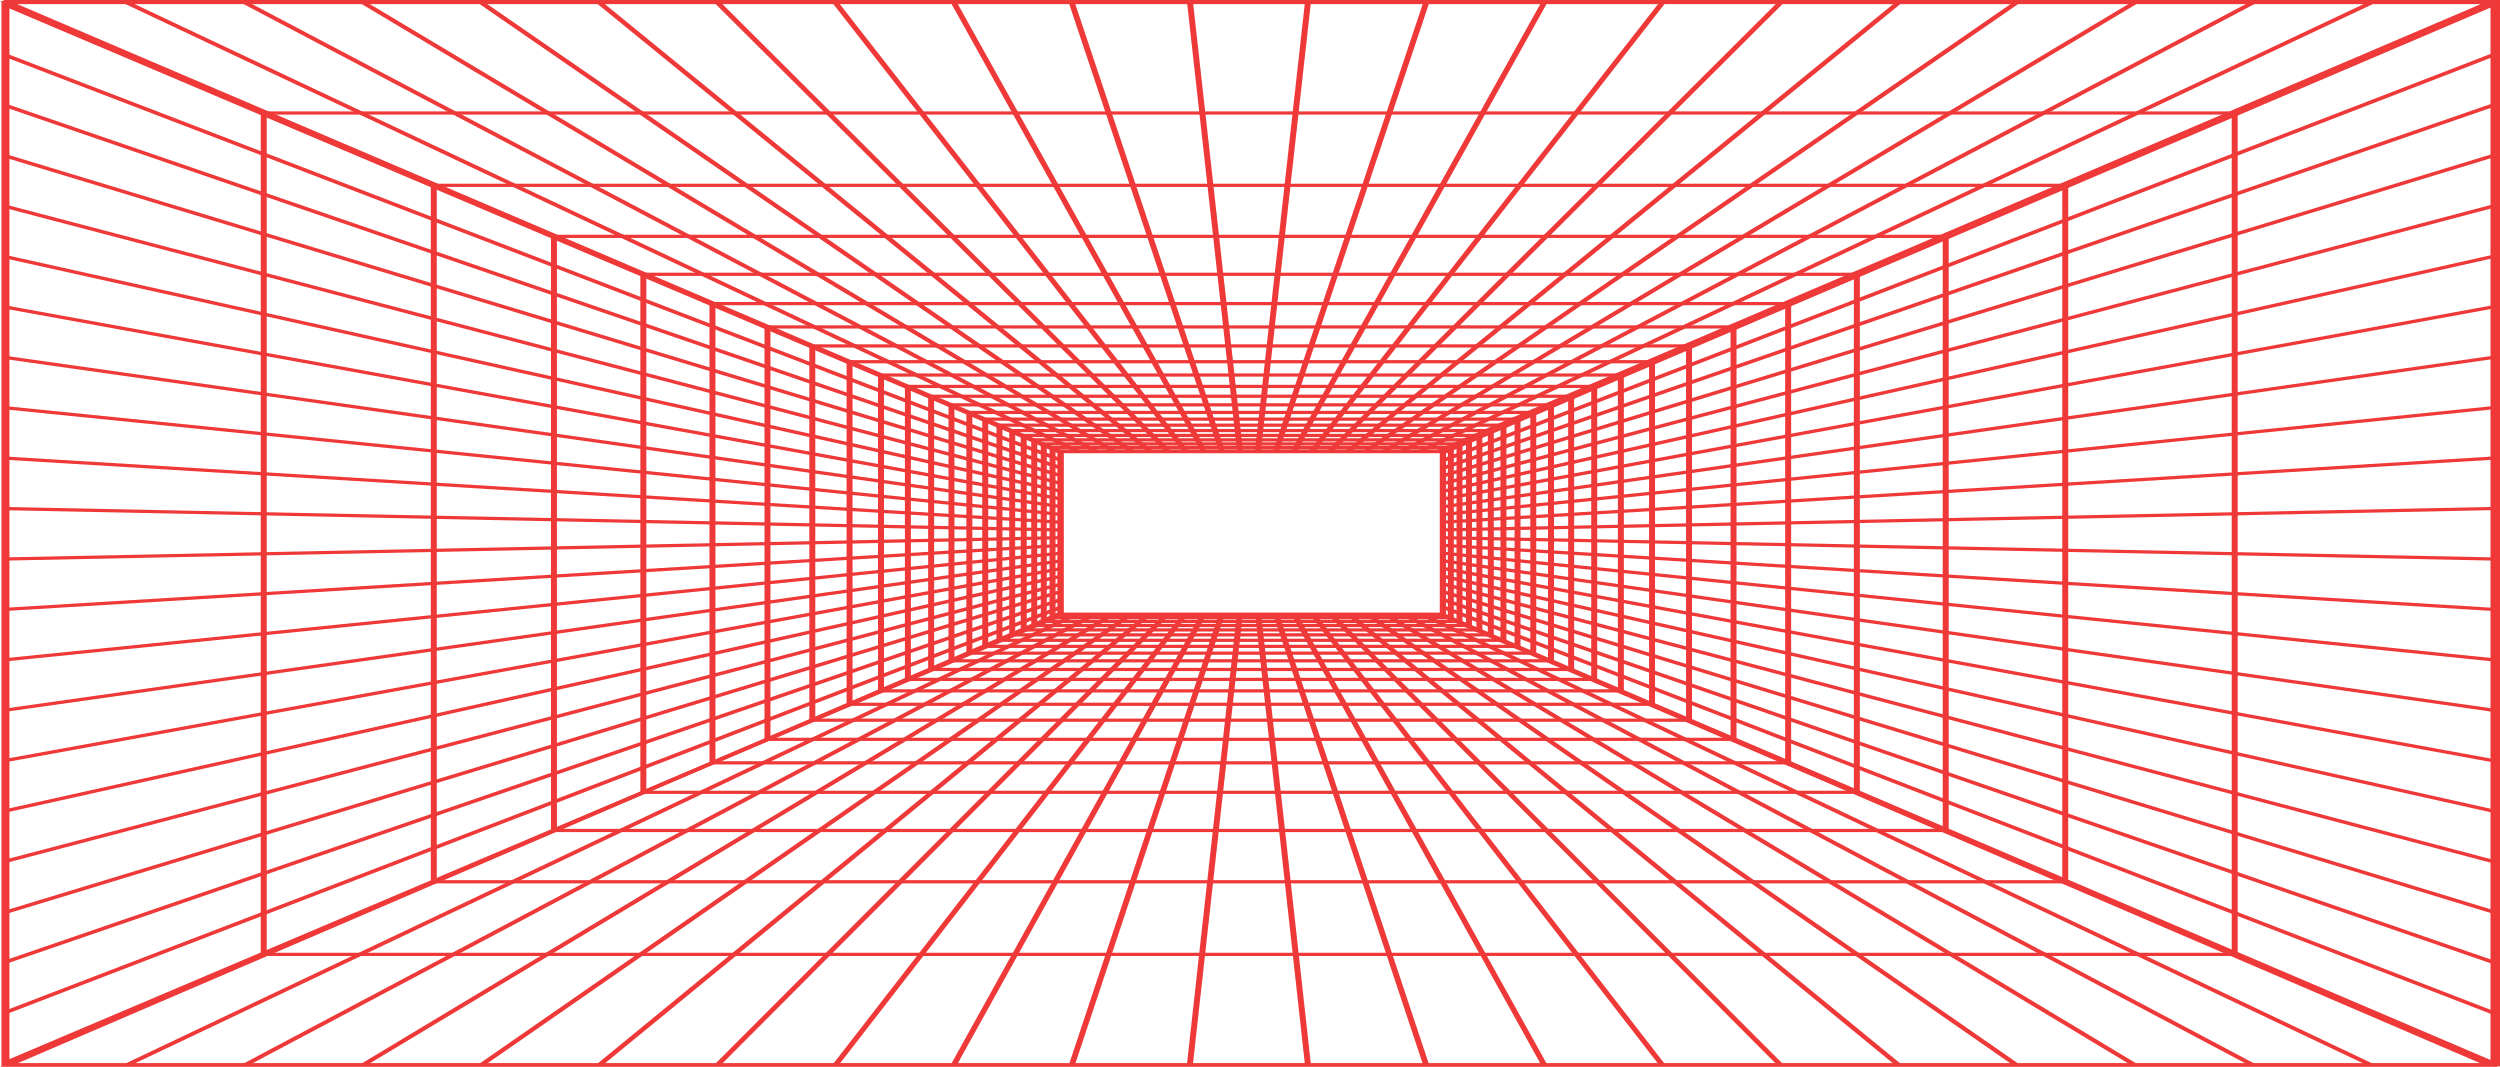 <svg width="1200" height="512" viewBox="0 0 1200 512" fill="none" xmlns="http://www.w3.org/2000/svg">
<path d="M1200 0V511.877L1.685 511.877L1.685 0L1200 0ZM1197.13 510.327V1.55L4.54 1.55L4.54 510.327L1197.13 510.327Z" fill="#EF3939"/>
<path d="M694.009 216V295.877H507.65V216H694.009ZM691.145 294.327V217.55H510.523V294.327H691.145Z" fill="#EF3939"/>
<path d="M1198.3 0.459V511.977L691.145 295.477V216.959L691.684 216.727L1198.3 0.459ZM1195.43 508.777V3.659L694.009 217.709V294.714L1195.43 508.777Z" fill="#EF3939"/>
<path d="M1071.22 55.081V457.351H1074.09V55.081H1071.22Z" fill="#EF3939"/>
<path d="M989.886 89.805V422.635H992.758V89.805H989.886Z" fill="#EF3939"/>
<path d="M932.503 114.303V398.138H935.376V114.303H932.503Z" fill="#EF3939"/>
<path d="M889.845 132.513V379.928H892.718V132.513H889.845Z" fill="#EF3939"/>
<path d="M856.883 146.582V365.859H859.755V146.582H856.883Z" fill="#EF3939"/>
<path d="M830.66 157.778V354.663H833.532V157.778H830.66Z" fill="#EF3939"/>
<path d="M809.297 166.897V345.54H812.17V166.897H809.297Z" fill="#EF3939"/>
<path d="M791.548 174.47V337.966H794.421V174.47H791.548Z" fill="#EF3939"/>
<path d="M776.579 180.857V331.575H779.452V180.857H776.579Z" fill="#EF3939"/>
<path d="M763.783 186.325V326.116H766.656V186.325H763.783Z" fill="#EF3939"/>
<path d="M752.715 191.048V321.388H755.587V191.048H752.715Z" fill="#EF3939"/>
<path d="M743.052 195.171V317.261H745.925V195.171H743.052Z" fill="#EF3939"/>
<path d="M734.536 198.812V313.629H737.409V198.812H734.536Z" fill="#EF3939"/>
<path d="M726.98 202.035V310.401H729.852V202.035H726.98Z" fill="#EF3939"/>
<path d="M720.224 204.922V307.519H723.097V204.922H720.224Z" fill="#EF3939"/>
<path d="M714.151 207.513V304.928H717.023V207.513H714.151Z" fill="#EF3939"/>
<path d="M708.667 209.854V302.582H711.539V209.854H708.667Z" fill="#EF3939"/>
<path d="M703.68 211.981V300.455H706.552V211.981H703.68Z" fill="#EF3939"/>
<path d="M699.131 213.922V298.514H702.003V213.922H699.131Z" fill="#EF3939"/>
<path d="M694.97 215.7V296.737L697.842 296.737V215.7H694.97Z" fill="#EF3939"/>
<path d="M691.785 220.408L693.457 221.669L1197.76 26.91L1196.08 25.649L691.785 220.408Z" fill="#EF3939"/>
<path d="M691.725 224.083L693.275 225.388L1197.53 51.096L1195.99 49.791L691.725 224.083Z" fill="#EF3939"/>
<path d="M691.853 227.766L693.266 229.116L1197.55 75.342L1196.14 73.992L691.853 227.766Z" fill="#EF3939"/>
<path d="M691.972 231.455L693.236 232.848L1197.53 99.589L1196.27 98.197L691.972 231.455Z" fill="#EF3939"/>
<path d="M691.995 235.127L693.094 236.559L1197.37 123.785L1196.28 122.353L691.995 235.127Z" fill="#EF3939"/>
<path d="M692.095 238.81L693.017 240.279L1197.3 148.009L1196.38 146.541L692.095 238.81Z" fill="#EF3939"/>
<path d="M692.236 242.517L692.968 244.016L1197.26 172.268L1196.53 170.769L692.236 242.517Z" fill="#EF3939"/>
<path d="M692.282 246.185L692.813 247.708L1197.09 196.437L1196.56 194.914L692.282 246.185Z" fill="#EF3939"/>
<path d="M692.395 249.878L692.718 251.418L1197 220.654L1196.68 219.114L692.395 249.878Z" fill="#EF3939"/>
<path d="M692.498 253.576L692.606 255.125L1196.89 244.861L1196.78 243.312L692.498 253.576Z" fill="#EF3939"/>
<path d="M692.464 258.874L1196.75 269.09L1196.86 267.541L692.572 257.325L692.464 258.874Z" fill="#EF3939"/>
<path d="M692.442 262.535L1196.73 293.3L1197.05 291.76L692.765 260.995L692.442 262.535Z" fill="#EF3939"/>
<path d="M692.259 266.259L1196.55 317.483L1197.09 315.96L692.79 264.736L692.259 266.259Z" fill="#EF3939"/>
<path d="M692.215 269.932L1196.51 341.68L1197.24 340.181L692.947 268.433L692.215 269.932Z" fill="#EF3939"/>
<path d="M692.216 273.589L1196.47 365.906L1197.39 364.438L693.139 272.121L692.216 273.589Z" fill="#EF3939"/>
<path d="M692.052 277.298L1196.33 390.072L1197.43 388.64L693.152 275.866L692.052 277.298Z" fill="#EF3939"/>
<path d="M691.918 280.961L1196.17 414.267L1197.43 412.875L693.181 279.569L691.918 280.961Z" fill="#EF3939"/>
<path d="M691.878 284.667L1196.16 438.441L1197.57 437.091L693.291 283.317L691.878 284.667Z" fill="#EF3939"/>
<path d="M691.762 288.387L1196.13 462.585L1197.68 461.279L693.31 287.082L691.762 288.387Z" fill="#EF3939"/>
<path d="M691.769 292.013L1196.01 486.82L1197.68 485.559L693.441 290.753L691.769 292.013Z" fill="#EF3939"/>
<path d="M510.523 216.786V295.655L509.975 295.887L0.708 511.973L0.708 0.464L510.523 216.786ZM507.65 294.9V217.536L3.58 3.655L3.58 508.782L507.65 294.9Z" fill="#EF3939"/>
<path d="M125.16 54.867L125.16 457.574H128.033L128.033 54.867H125.16Z" fill="#EF3939"/>
<path d="M206.787 89.501L206.787 422.935H209.659L209.659 89.501H206.787Z" fill="#EF3939"/>
<path d="M264.456 113.971V398.466H267.328V113.971H264.456Z" fill="#EF3939"/>
<path d="M307.367 132.176V380.26H310.239V132.176H307.367Z" fill="#EF3939"/>
<path d="M340.539 146.255V366.186H343.412V146.255H340.539Z" fill="#EF3939"/>
<path d="M366.948 157.46V354.981H369.82V157.46H366.948Z" fill="#EF3939"/>
<path d="M388.471 166.592V345.844H391.343V166.592H388.471Z" fill="#EF3939"/>
<path d="M406.354 174.179V338.257H409.227V174.179H406.354Z" fill="#EF3939"/>
<path d="M421.441 180.584V331.857H424.314V180.584H421.441Z" fill="#EF3939"/>
<path d="M434.347 186.057V326.379H437.219V186.057H434.347Z" fill="#EF3939"/>
<path d="M445.508 190.794V321.643H448.381V190.794H445.508Z" fill="#EF3939"/>
<path d="M455.263 194.93V317.506H458.135V194.93H455.263Z" fill="#EF3939"/>
<path d="M463.855 198.576V313.86H466.728V198.576L463.855 198.576Z" fill="#EF3939"/>
<path d="M471.479 201.813V310.624H474.351V201.813H471.479Z" fill="#EF3939"/>
<path d="M478.293 204.704V307.733H481.166V204.704H478.293Z" fill="#EF3939"/>
<path d="M484.426 207.304V305.133H487.298V207.304H484.426Z" fill="#EF3939"/>
<path d="M489.96 209.654V302.782H492.833V209.654H489.96Z" fill="#EF3939"/>
<path d="M494.989 211.79V300.65H497.862V211.79H494.989Z" fill="#EF3939"/>
<path d="M499.58 213.736V298.7H502.453V213.736H499.58Z" fill="#EF3939"/>
<path d="M503.784 215.522V296.918H506.656V215.522H503.784Z" fill="#EF3939"/>
<path d="M1.293 26.918L508.289 221.493L509.954 220.229L2.958 25.654L1.293 26.918Z" fill="#EF3939"/>
<path d="M1.401 51.117L508.33 225.257L509.873 223.949L2.944 49.809L1.401 51.117Z" fill="#EF3939"/>
<path d="M1.464 75.346L508.408 228.988L509.815 227.637L2.871 73.995L1.464 75.346Z" fill="#EF3939"/>
<path d="M1.483 99.604L508.449 232.74L509.706 231.346L2.74 98.21L1.483 99.604Z" fill="#EF3939"/>
<path d="M1.571 123.825L508.536 236.473L509.63 235.039L2.665 122.392L1.571 123.825Z" fill="#EF3939"/>
<path d="M1.677 148.041L508.627 240.212L509.544 238.743L2.594 146.572L1.677 148.041Z" fill="#EF3939"/>
<path d="M1.76 172.269L508.72 243.937L509.448 242.438L2.488 170.77L1.76 172.269Z" fill="#EF3939"/>
<path d="M1.89 196.444L508.827 247.689L509.355 246.165L2.419 194.921L1.89 196.444Z" fill="#EF3939"/>
<path d="M1.993 220.653L508.929 251.434L509.25 249.894L2.314 219.113L1.993 220.653Z" fill="#EF3939"/>
<path d="M2.08 244.893L509.019 255.163L509.127 253.614L2.187 243.344L2.08 244.893Z" fill="#EF3939"/>
<path d="M2.12 267.547L2.227 269.096L509.17 258.873L509.063 257.324L2.12 267.547Z" fill="#EF3939"/>
<path d="M1.971 291.753L2.291 293.294L509.237 262.56L508.917 261.02L1.971 291.753Z" fill="#EF3939"/>
<path d="M1.905 315.967L2.433 317.49L509.386 266.294L508.857 264.77L1.905 315.967Z" fill="#EF3939"/>
<path d="M1.76 340.192L2.488 341.692L509.426 269.976L508.697 268.476L1.76 340.192Z" fill="#EF3939"/>
<path d="M1.706 364.406L2.623 365.875L509.574 273.703L508.657 272.234L1.706 364.406Z" fill="#EF3939"/>
<path d="M1.572 388.64L2.667 390.073L509.596 277.378L508.501 275.944L1.572 388.64Z" fill="#EF3939"/>
<path d="M1.534 412.849L2.791 414.243L509.757 281.107L508.5 279.713L1.534 412.849Z" fill="#EF3939"/>
<path d="M1.42 437.375L2.828 438.724L508.668 284.984L507.26 283.635L1.42 437.375Z" fill="#EF3939"/>
<path d="M1.368 461.316L2.911 462.624L509.84 288.484L508.297 287.177L1.368 461.316Z" fill="#EF3939"/>
<path d="M1.304 485.543L2.969 486.807L509.902 292.184L508.237 290.921L1.304 485.543Z" fill="#EF3939"/>
<path d="M1199.01 0.436L691.095 217.268H507.953L507.558 217.1L0 0.436L1199.01 0.436ZM690.092 215.713L1190.75 1.968L8.255 1.968L508.914 215.713H690.092Z" fill="#EF3939"/>
<path d="M128.345 53.462V55.013L1070.67 55.013V53.462L128.345 53.462Z" fill="#EF3939"/>
<path d="M209.676 88.183V89.733L989.338 89.733V88.183L209.676 88.183Z" fill="#EF3939"/>
<path d="M267.059 112.68V114.23L931.956 114.23V112.68L267.059 112.68Z" fill="#EF3939"/>
<path d="M309.717 130.89V132.44L889.289 132.44V130.89L309.717 130.89Z" fill="#EF3939"/>
<path d="M342.671 144.959V146.509L856.335 146.509V144.959L342.671 144.959Z" fill="#EF3939"/>
<path d="M368.902 156.155V157.705L830.112 157.705V156.155L368.902 156.155Z" fill="#EF3939"/>
<path d="M390.265 165.274V166.824L808.75 166.824V165.274L390.265 165.274Z" fill="#EF3939"/>
<path d="M408.005 172.847V174.397L791.001 174.397V172.847L408.005 172.847Z" fill="#EF3939"/>
<path d="M422.974 179.238V180.788L776.032 180.788V179.238L422.974 179.238Z" fill="#EF3939"/>
<path d="M435.77 184.702V186.252L763.236 186.252V184.702L435.77 184.702Z" fill="#EF3939"/>
<path d="M446.839 189.425V190.975L752.167 190.975V189.425L446.839 189.425Z" fill="#EF3939"/>
<path d="M456.509 193.553V195.103L742.505 195.103V193.553L456.509 193.553Z" fill="#EF3939"/>
<path d="M465.026 197.19V198.74H733.989V197.19H465.026Z" fill="#EF3939"/>
<path d="M472.582 200.412V201.963H726.432V200.412H472.582Z" fill="#EF3939"/>
<path d="M479.338 203.299V204.849H719.677V203.299H479.338Z" fill="#EF3939"/>
<path d="M485.403 205.89V207.44H713.603V205.89H485.403Z" fill="#EF3939"/>
<path d="M490.895 208.231V209.781H708.119V208.231H490.895Z" fill="#EF3939"/>
<path d="M495.874 210.359V211.909H703.132V210.359H495.874Z" fill="#EF3939"/>
<path d="M500.423 212.3V213.85H698.583V212.3H500.423Z" fill="#EF3939"/>
<path d="M504.592 214.077V215.627H694.422V214.077H504.592Z" fill="#EF3939"/>
<path d="M59.885 1.803L516.176 217.057L518.066 215.89L61.775 0.636L59.885 1.803Z" fill="#EF3939"/>
<path d="M116.548 1.776L524.847 217.013L526.854 215.905L118.555 0.667L116.548 1.776Z" fill="#EF3939"/>
<path d="M173.214 1.711L533.351 217.02L535.483 215.981L175.346 0.673L173.214 1.711Z" fill="#EF3939"/>
<path d="M229.81 1.687L541.955 216.975L544.218 216.02L232.072 0.732L229.81 1.687Z" fill="#EF3939"/>
<path d="M286.481 1.642L550.627 216.917L553.022 216.061L288.876 0.786L286.481 1.642Z" fill="#EF3939"/>
<path d="M343.128 1.587L559.273 216.857L561.799 216.118L345.654 0.849L343.128 1.587Z" fill="#EF3939"/>
<path d="M399.641 1.507L567.744 216.78L570.391 216.178L402.288 0.905L399.641 1.507Z" fill="#EF3939"/>
<path d="M456.461 1.438L576.456 216.725L579.207 216.278L459.212 0.992L456.461 1.438Z" fill="#EF3939"/>
<path d="M513.018 1.351L585.083 216.621L587.91 216.346L515.845 1.076L513.018 1.351Z" fill="#EF3939"/>
<path d="M569.79 1.277L593.77 216.551L596.637 216.458L572.657 1.184L569.79 1.277Z" fill="#EF3939"/>
<path d="M602.371 216.474L605.239 216.567L629.219 1.292L626.351 1.199L602.371 216.474Z" fill="#EF3939"/>
<path d="M611.139 216.33L613.965 216.605L686.03 1.335L683.203 1.06L611.139 216.33Z" fill="#EF3939"/>
<path d="M619.813 216.266L622.564 216.712L742.628 1.437L739.877 0.99L619.813 216.266Z" fill="#EF3939"/>
<path d="M628.56 216.182L631.207 216.784L799.31 1.511L796.663 0.909L628.56 216.182Z" fill="#EF3939"/>
<path d="M637.321 216.109L639.847 216.848L855.992 1.578L853.466 0.84L637.321 216.109Z" fill="#EF3939"/>
<path d="M646.013 216.06L648.408 216.915L912.554 1.64L910.159 0.784L646.013 216.06Z" fill="#EF3939"/>
<path d="M654.69 216.02L656.953 216.975L969.098 1.687L966.835 0.732L654.69 216.02Z" fill="#EF3939"/>
<path d="M663.502 215.968L665.634 217.007L1025.84 1.733L1023.71 0.694L663.502 215.968Z" fill="#EF3939"/>
<path d="M672.229 215.934L674.237 217.042L1082.47 1.766L1080.46 0.658L672.229 215.934Z" fill="#EF3939"/>
<path d="M681.054 215.903L682.944 217.07L1139.24 1.816L1137.34 0.649L681.054 215.903Z" fill="#EF3939"/>
<path d="M1198.99 512L0 512L507.507 294.041H691.499L691.895 294.209L1198.99 512ZM8.238 510.45L1190.77 510.45L690.497 295.591H508.543L8.238 510.45Z" fill="#EF3939"/>
<path d="M127.822 457.324V458.874L1071.18 458.874V457.324L127.822 457.324Z" fill="#EF3939"/>
<path d="M208.969 422.476V424.026L990.046 424.026V422.476L208.969 422.476Z" fill="#EF3939"/>
<path d="M266.284 397.857V399.407L932.722 399.407V397.857L266.284 397.857Z" fill="#EF3939"/>
<path d="M308.933 379.542V381.092L890.073 381.092V379.542L308.933 379.542Z" fill="#EF3939"/>
<path d="M341.904 365.382V366.932L857.102 366.932V365.382L341.904 365.382Z" fill="#EF3939"/>
<path d="M368.153 354.108V355.658L830.854 355.658V354.108L368.153 354.108Z" fill="#EF3939"/>
<path d="M389.549 344.917V346.467L809.457 346.467V344.917L389.549 344.917Z" fill="#EF3939"/>
<path d="M407.323 337.285V338.835L791.683 338.835V337.285L407.323 337.285Z" fill="#EF3939"/>
<path d="M422.326 330.843V332.393L776.689 332.393V330.843L422.326 330.843Z" fill="#EF3939"/>
<path d="M435.147 325.334V326.884L763.859 326.884V325.334L435.147 325.334Z" fill="#EF3939"/>
<path d="M446.241 320.57V322.12L752.765 322.12V320.57L446.241 320.57Z" fill="#EF3939"/>
<path d="M455.937 316.406V317.956L743.078 317.956V316.406L455.937 316.406Z" fill="#EF3939"/>
<path d="M464.478 312.738V314.288L734.536 314.288V312.738L464.478 312.738Z" fill="#EF3939"/>
<path d="M472.051 309.483V311.033L726.946 311.033V309.483L472.051 309.483Z" fill="#EF3939"/>
<path d="M478.832 306.574V308.124L720.182 308.124V306.574L478.832 306.574Z" fill="#EF3939"/>
<path d="M484.923 303.96V305.51L714.092 305.51V303.96L484.923 303.96Z" fill="#EF3939"/>
<path d="M490.424 301.591V303.142L708.582 303.142V301.591L490.424 301.591Z" fill="#EF3939"/>
<path d="M495.427 299.446V300.996L703.587 300.996V299.446L495.427 299.446Z" fill="#EF3939"/>
<path d="M499.993 297.487V299.037L699.021 299.037V297.487L499.993 297.487Z" fill="#EF3939"/>
<path d="M504.171 295.691V297.241H694.843V295.691H504.171Z" fill="#EF3939"/>
<path d="M59.879 510.649L61.776 511.813L517.647 295.39L515.75 294.226L59.879 510.649Z" fill="#EF3939"/>
<path d="M116.536 510.669L118.55 511.774L526.477 295.377L524.463 294.272L116.536 510.669Z" fill="#EF3939"/>
<path d="M173.183 510.704L175.321 511.739L535.254 295.341L533.116 294.306L173.183 510.704Z" fill="#EF3939"/>
<path d="M229.822 510.745L232.089 511.697L544.04 295.301L541.773 294.349L229.822 510.745Z" fill="#EF3939"/>
<path d="M286.436 510.804L288.836 511.656L552.765 295.247L550.366 294.395L286.436 510.804Z" fill="#EF3939"/>
<path d="M343.074 510.859L345.604 511.594L561.538 295.184L559.009 294.449L343.074 510.859Z" fill="#EF3939"/>
<path d="M399.694 510.933L402.344 511.532L570.27 295.114L567.62 294.515L399.694 510.933Z" fill="#EF3939"/>
<path d="M456.406 511L459.158 511.445L579.165 295.04L576.413 294.596L456.406 511Z" fill="#EF3939"/>
<path d="M513.065 511.085L515.892 511.359L587.904 294.952L585.076 294.678L513.065 511.085Z" fill="#EF3939"/>
<path d="M569.693 511.184L572.56 511.277L596.526 294.867L593.659 294.775L569.693 511.184Z" fill="#EF3939"/>
<path d="M602.498 294.887L626.394 511.299L629.261 511.207L605.365 294.795L602.498 294.887Z" fill="#EF3939"/>
<path d="M611.146 294.953L683.157 511.359L685.984 511.085L613.973 294.679L611.146 294.953Z" fill="#EF3939"/>
<path d="M619.88 295.022L739.887 511.427L742.639 510.983L622.632 294.578L619.88 295.022Z" fill="#EF3939"/>
<path d="M628.712 295.116L796.638 511.534L799.287 510.935L631.361 294.518L628.712 295.116Z" fill="#EF3939"/>
<path d="M637.511 295.208L853.445 511.619L855.974 510.884L640.04 294.473L637.511 295.208Z" fill="#EF3939"/>
<path d="M646.209 295.232L910.138 511.641L912.538 510.789L648.608 294.38L646.209 295.232Z" fill="#EF3939"/>
<path d="M655.067 295.27L966.878 511.725L969.146 510.773L657.335 294.319L655.067 295.27Z" fill="#EF3939"/>
<path d="M663.803 295.348L1023.74 511.747L1025.87 510.711L665.941 294.313L663.803 295.348Z" fill="#EF3939"/>
<path d="M672.525 295.336L1080.38 511.772L1082.4 510.667L674.539 294.231L672.525 295.336Z" fill="#EF3939"/>
<path d="M681.39 295.402L1137.26 511.825L1139.16 510.661L683.287 294.238L681.39 295.402Z" fill="#EF3939"/>
</svg>
